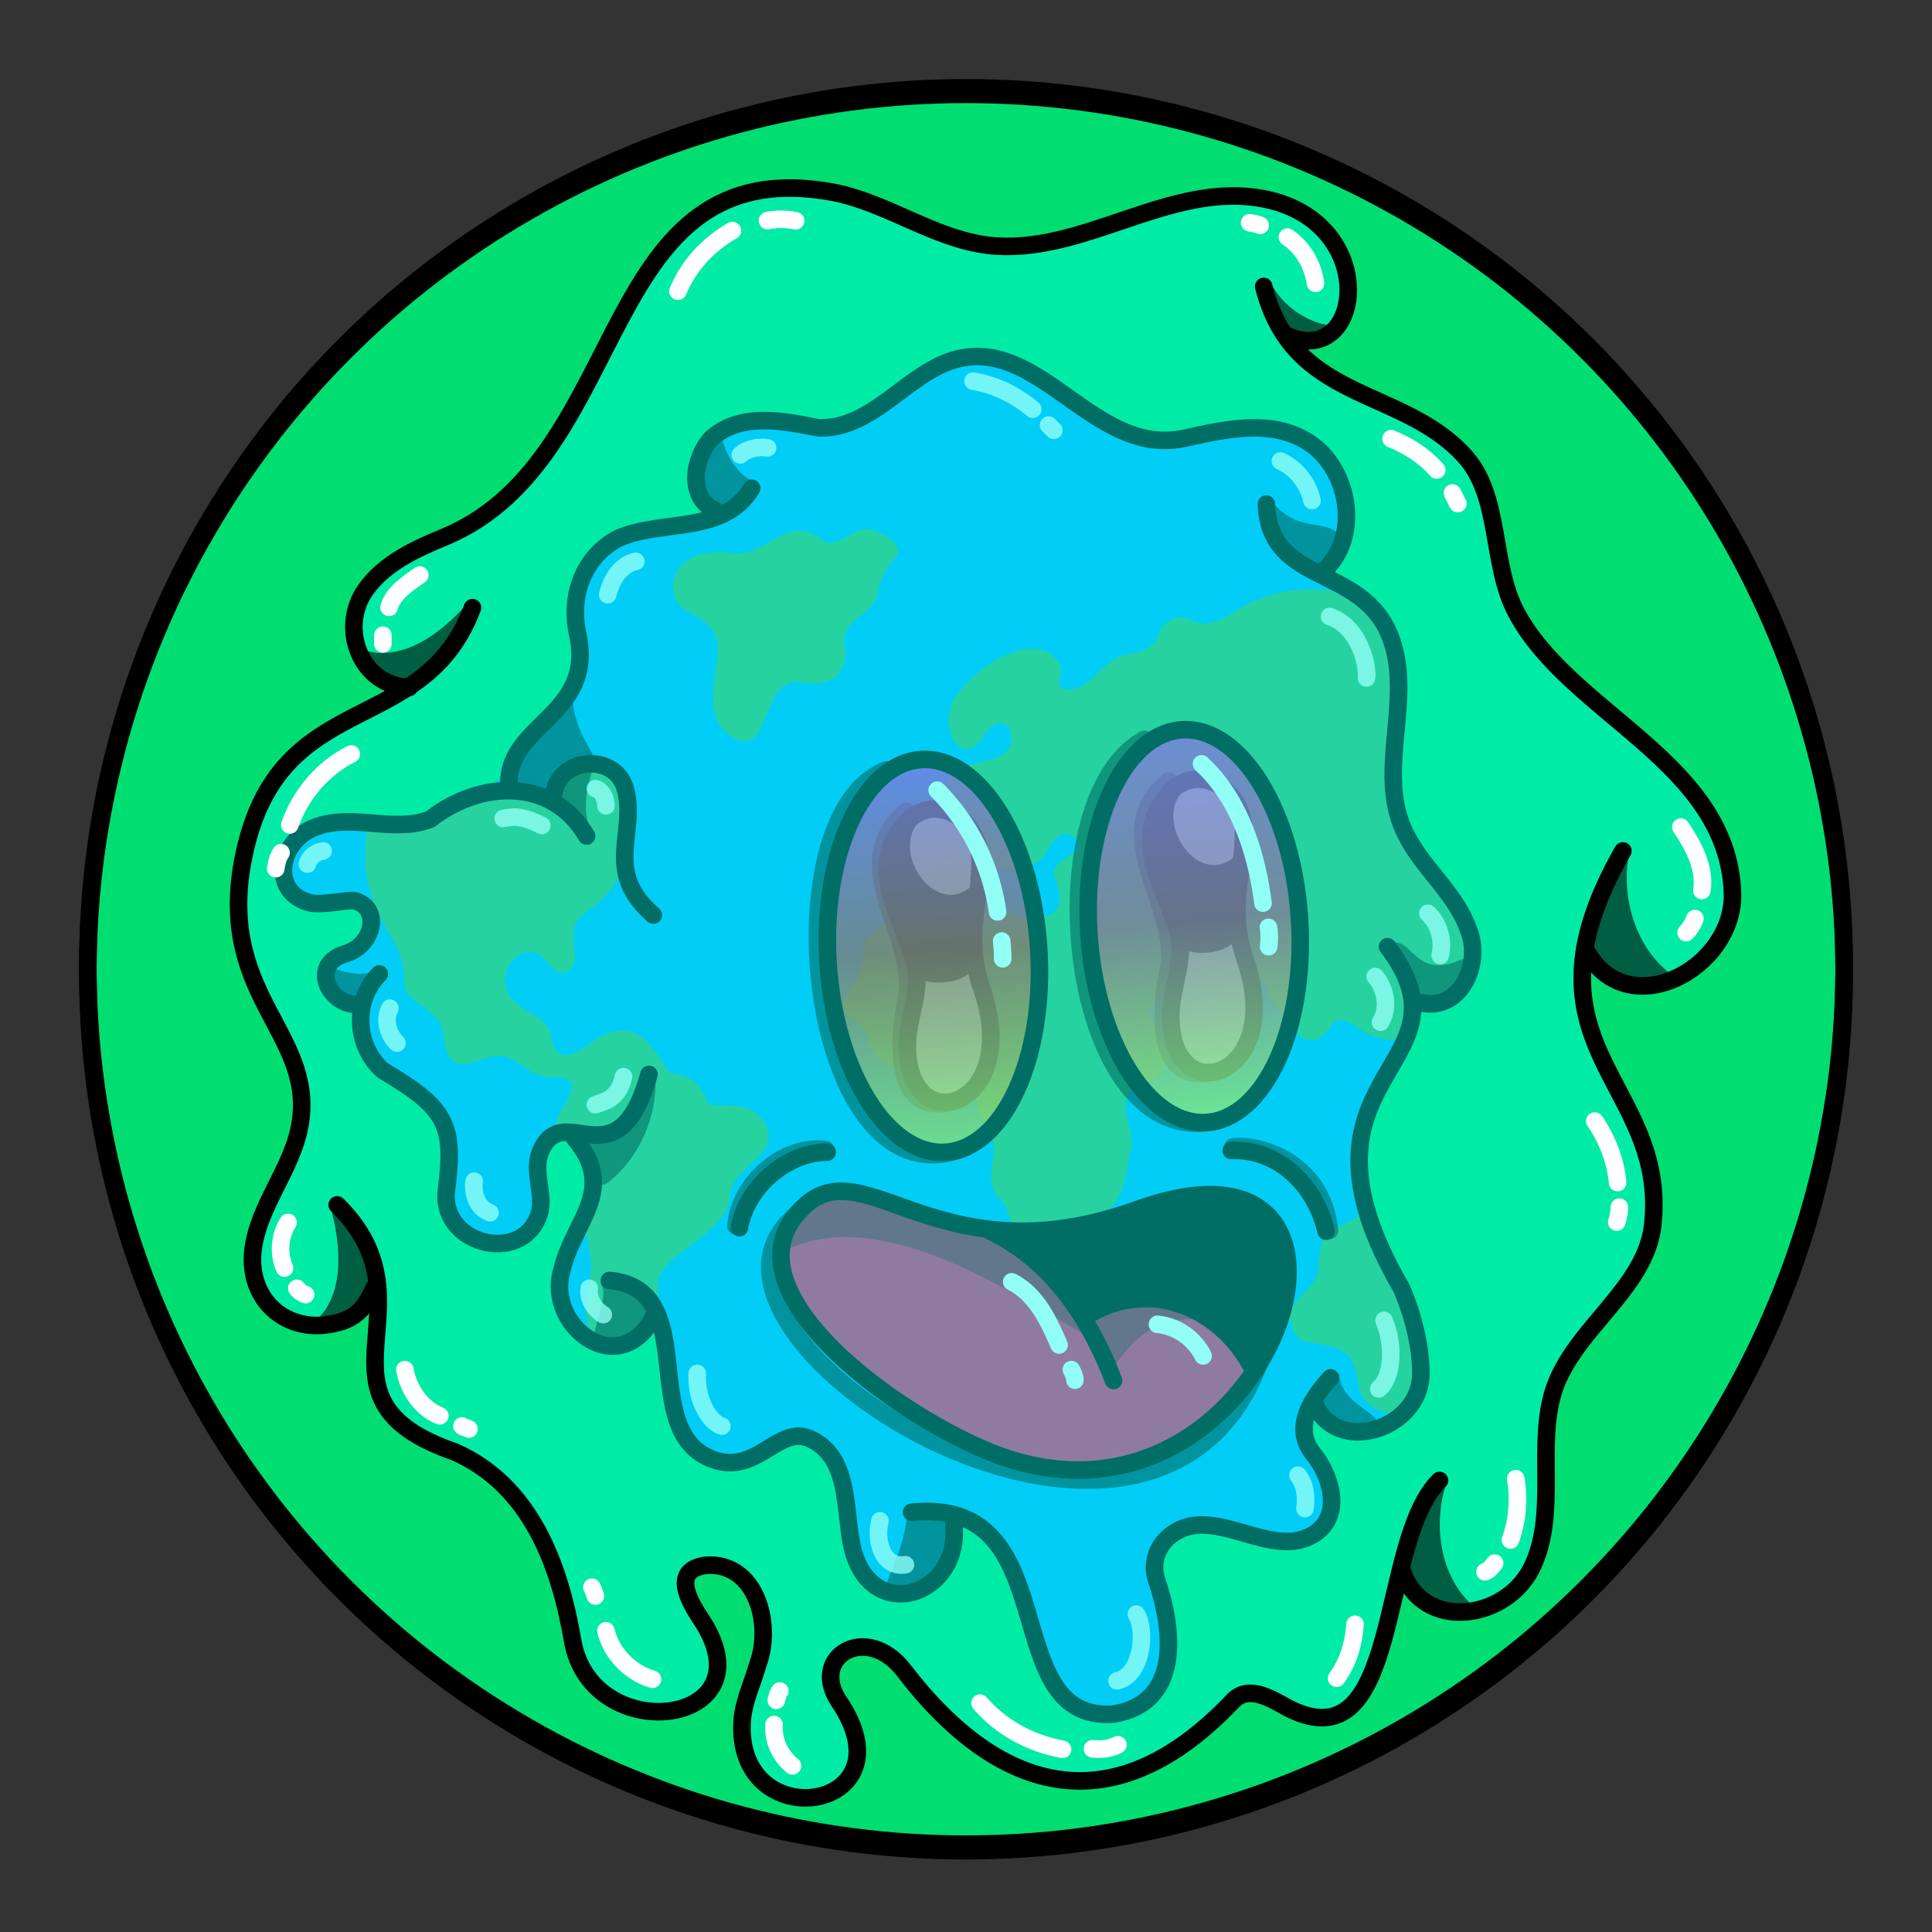 <svg version="1.1" id="Layer_1" xmlns="http://www.w3.org/2000/svg" x="0" y="0" viewBox="0 0 1100 1100" style="enable-background:new 0 0 1100 1100" xml:space="preserve" xmlns:xlink="http://www.w3.org/1999/xlink"><rect x="0" y="0" width="1100" height="1100" fill="#333333" stroke="none"/><style type="text/css">.st300{fill:#00DE72;stroke:#000000;stroke-width:10;stroke-linecap:round;stroke-linejoin:round;stroke-miterlimit:10;}</style><circle class="st300" cx="550" cy="553.7" r="500"/><g data-name="Layer 54"><path d="M531.7 209c-67.9 59.6-70.9 20.3-120.8 36.5-19.6 10.9-14.3 30.3-9.7 39.6 11.2 22.8-50.8 8.7-68.6 40.3-10.3 18.3.1 42.2-7.5 61.8s-33.8 34.7-36.8 52.2c-43.4 48.2-154 6.6-119.1 70.4 6.2 11.4 32.9-6.3 39.1 9.1 7 17.5-38.8 29.4-21.3 46.7 17.7 4.9 20.7 39.9 56.9 63.2 13.8 20 2.7 51.4 19.4 69.1 35.8 37.8 46.3-24.8 41.3-34.3 4.3-38.8 43.9-10.6 22.2 38.7-22.8 51.7 11.2 74 36.5 56.6 24-8.9 13.3 38.7 23.3 50.9 19.5 37.2 54.9 11.6 66.6 12 18.1.7 28 22.3 29.8 40.3 6.5 63 53.6 46.3 59.1 8 15.5-34.3 45.1 48.6 46.9 59.9 11.3 72.6 69.3 42 70.8 17.9 3.3-54.1-3.2-60.1 1.7-68.3 18.5-31.1 71 13.3 90.8-15.5 13.6-19.7-31.2-63.5 7.9-55.4 94 19.4 18.7-100.7 13.8-120.4-8.8-35.5 13.9-105.6 46.9-121.7 18.1-8.8 17.1-35.5 7.4-52.8s-24.9-30.6-31.4-48.9c-13.5-54.4 22.4-102.1-36-133.3a10.2 10.2 0 0 1-3.9-14.4c17.1-26.3 1.3-66.4-31.8-71.4-22.1-3.3-44.3 8.9-66.5 6.3-43.8-5.2-80.2-74.1-127-43.1Z" style="fill:#03a7ff"/><path d="M311.8 455.2c5.1-20.5 35.7-31.5 44.9-8.1 7.2 24.9 1 56.9-22 71.4-17.6 11.1.5 28.5-12.4 34.7-7.4 3.5-10.9-9.6-17.6-10.8-14.8-2.6-22.8 16.2-12.4 27.4 4.7 5.1 20 10.2 21.4 19.3 2.7 17.9 13 11.8 22.6 4.8 31.7-22.7 39.9 16.2 46.3 17.1 11.8 1.7 14.9 5.5 20.4 16.4 2.8 5.5 26.2-4.6 33.9 15.2 6.1 15.7-23.1 23.1-21.4 40.4-4.9 21.1-32.6 26.8-40.8 45.1 2.7 50-44.7 50-40.6 15.7 1-8.6 2.9-17.2 2.3-25.8s-3.9-15.6-2.9-23.4c6.8-53.5-12.5-48.9-16.7-46.3-7.2-15 27.6-35.8-5.6-35.1-9.8-.8-16.7-11.5-26.6-12s-19.6 9.2-27.7 2c-8.8-13 2.4-16.8-16.1-30.1-21.5-15.4.4-9.9-21.3-45.2a80.4 80.4 0 0 1-9.6-59.3c37.3 7.5 60.2-31.7 101.9-13.4Zm77-109c10.5 6.9 20.1 9.7 19.7 24.3s-7.9 36.7 5.9 47.2c25.4 19.4 17.6-33.3 41.5-29.2 15.4 2.6 26.9-2.4 25.3-20.1-1.9-6.4 1.3-12.2 6.6-16 18.8-13.8 6.7-17.8 22-34.9 6.7-7.5-10.9-17.7-18.9-15.9s-16 11.5-23.1 5.7c-19.4-15.3-32.1 9.9-49.7 7.7-39.4-5-39.3 24.7-29.3 31.2Zm416.9 223.2c1.8 21.2-9.5 27.4-27.9 18.9-5.9-3.9-16.1-12.8-20.8-2.7-21.1 27.5-36.5-37.5-53.4-46-8.1-4.1-36.4-15.5-36.4-3.2 0 24.2 7.7 18.4-10.5 35.4-10.2 9.5 26.5 30.9-7.3 45.8-17.5 7.7-2.2 25.6-5.4 37.1-2.8 9.9-2.3 19.6-8 28.3-11 16.7-40.4 39.6-56.6 19.8-4.7-5.7-4.5-14.7-9.8-19.8-10.7-10.2-.7-25.1-5-36.7-3.8-7.2-7.2-13.7-8.6-22-5.8-33.6-48.5.8-60.7-29.1-1.4-18.5-25.3-14.8-9.2-34.8 7.8-9.7 2.1-23.6 11-29.6 28.9-19.8 9-26.4 74.8-11.3 18.2 4.2 39 6.9 28.4-20.6-3.6-9.2 19.1-13.2 13-20.1-11.2-12.6-16.5 8.4-22.5 12-26.6 15.5-44.3-12-57 1.9-17 18.5-37.6 7.1-20.9-8.4 13.9-13 7.6-14.9 17.6-23.5 5.8-5 6-14.3 11.3-19.9 9.3-9.8 35.3-4.3 34.1-22.1-.6-9-10.6-8.9-14.9-1.2-13.1 22.8-28.2-4-16.7-21.1s46.4-40.3 59.3-17.9c2.6 4.5-3.8 11.6 1.9 13.3 14 4.4 21.7-16.6 35-18.9 24.4-4.1 14.8-13.8 25.4-19.5 14.4-7.7 11.3 11.1 38.1-5.8 19.9-12.6 45.6-15.6 68.6-8 52.5 30.7-18.5 104.8 63.9 187.2 8.7 19-6.5 50.9-30.8 42.5ZM804.6 800c-7.9-.9-5.4 9.5-19.7 2.9-23.4-10.8 2.5-34.7-39.4-38.4-7.5-.7-12.5-10-10.6-17.3 2.4-9.7 15.9-15 15.8-25.1-.3-25.7 12.5-20.5 27.2-33.1 13 35.1 38.8 72.1 26.7 111Z" style="fill:#45b06a"/></g><style>.st40{fill:none;stroke:#000;stroke-width:10;stroke-linecap:round;stroke-linejoin:round;stroke-miterlimit:10}.st98{opacity:.6;enable-background:new}</style><g id="Outline"><path class="st98" d="M793 537c-1 .7-1 2-.5 3 5 10 11 35 25 30 8-2 21-13 18-22.4-.5-1-2-2-3-1.5-26 12-28-11-39-9.4v.3zm-34 274.5c6 5 26 8 25-3-6-7-20.6-12-21.5-26C750 772 744 803 759 811.5zm-219.3 52s1 .5 1 .8c9 13.5-3 36-18 40-34 6-9-6-6-44 .3-5.3 22.3 2.7 23 3.2zM342 731c5 7-4 22-4 33 8 13 29.6-5 33-14.9 2-12-17-21-28-20.2-1 .1-1 1.1-1 2.1zm31-120.2c2 23-8 47-26 61.9-13 10.9-17.5-30.6-8-27.9 6 4.2 28-18.8 34-34zm-157-59.9c-8 6-17 3-25 1-11 5 4 20 13.5 16 5-4 12-9 12-15.7-.5-.2-1.5-.2-.5-1.3zM337 473c-6-10-3-23 0-34 0-1 0-2-.6-2-9-9-23 11-19.8 20.7C318 463 338 475 337 472.8v.2z"/><path class="st98" d="M326 392c-2 29 24 45 7 44-7 2-14 1-15 11-1 11-24 0-24.5-1.3C285 433 317 404.5 326 392zm103-118c-9.9-4-16-16-18-25-4-6-9.9 1-11 6-7 54 29.5 28 29 19zm293 9c16 21 29.5 12 40 20.7 3 4 1 9.6-1 14-3 9-13 9-20 4.1-14.5-5.8-22-22.2-19-38.8z"/><path class="st40" d="M347 729c53.5 5 15 86 59 102 25 9 37-19.8 55-11.9 23 10.1 19.6 40 24 60.7 9.6 46 63 29.6 58-12.8"/><path class="st40" d="M519 861c89-9 47.5 119 114.5 115 39-6 35-47 25-76.5-3-9 0-18.5 7-24.5 24.5-21 59 15.5 84-2.5 15-11 8-33-2-45-12-15 0-32 10-43"/><path class="st40" d="M790 539c53 69.8-64 71 8 194.5 6 14 11 32 11 48.5 0 32-49 47.5-61 16"/><path class="st40" d="M721 287c2 51 64 31 74 88 6 34-11.5 71 7 103 10 18 27 31.5 34 51 8 19-4 47-27 42"/><path class="st40" d="M407 290.6c-16-8-12-29.9-2-41 17-15 40.5-10 61-6 29.8 1 49-29 75-38 50-17 81 55 133 44 23-5 48-11 69 1 25 14 33 55 10 75"/><path class="st40" d="M428 278c-16 26.5-51 17.5-76 28.5-20 10.5-28 33-23 55 10 47-43 51-39 88m25 4.5c1.5-23 35-26 41-5 7 25-13 47 16 72"/><path class="st40" d="M334 476c-20-34-61-31.5-89-9.6-20 8-43-3-64 4-22 7-28 37-5 43.5 6.5 2 23-2 26-1 15 4 11 25-5 30-21 6-10 29 6 29"/><path class="st40" d="M216 554.5c-15 15-14 41 2 55 37 22 41 31 36 69.7-2 31 46 41 53.5 10 2-10.8-4-22 0-33 13-32 44 20 62-44.5"/><path class="st40" d="M327 647.9c25 29.7-.5 47-7 75-10 32.5 34 65 53 25"/><path d="M729 262.5c9 4 16 13 18 22.5m-193-68c12.5 2 24.5 8 34 16m9 9 3 3m-163 10c-5.5-.9-12 .6-15.5 4M362 319.6c-9 2-14 10.7-16 19M339 449c4 1 6 6 6 9.8M308.5 470c-12-6-16-5-22-4M175 492c1-4 5-7 9-7.5m38 89.5c-4 8 0 16 4 19.9m44 78.6c-1 6 1 15 9 18m76-77.5c-3 14-13 14.5-16 16m4.5 119.5c-5-3-9-9-8-15M397 782c-1 14.5 7 28 14 30m90 53.9c-3 12 2 27 14.5 25M636 957c14-3 17-28 11-38m96-60.1c1-7 0-14-4-19m46-49.1c8-6.5 9-25 3-39M786 582c5-8 3-19-3-26m37-12c2-8.5-.6-18-7-24m-56-169c18 6 22 30 21 35" style="opacity:.788;fill:none;stroke:#fff;stroke-width:10;stroke-linecap:round;stroke-linejoin:round;stroke-miterlimit:10;enable-background:new"/></g><style>.st40,.st68{fill:none;stroke-width:10;stroke-linecap:round;stroke-linejoin:round;stroke-miterlimit:10;stroke:#000}.st68{opacity:.6;enable-background:new}</style><g id="Happy"><path d="M472 678c-67.5 48.5 23 111 67 136.9 53 31 146 29 172-35-2-70.4-182-75.9-239-101.9z" style="fill:#fe1767"/><path d="M447 712c54-27 129.6 24 175.5 51 14 42 9-12 57-12 23 0-30-7-35-8.8-66-23-92-57-161-63C468 678 449.6 693 447 712z" style="fill:#ac1045"/><path d="M581 704c11 15 22 34 39 40.9 83-28 84 57 101 20 25-53.9 29-111.9-140-61.3v.4z"/><path d="M576 729.8c14 7 21 22 27 36m7 14c1 2 2 4 2 6m47-31.8c11 1 21 8 26 18" style="fill:none;stroke:#fff;stroke-width:10;stroke-linecap:round;stroke-linejoin:round;stroke-miterlimit:10"/><path class="st68" d="M702 653c15.5-2 51 9 55 47.5m-287-46c-24-3-49 19-51 43.5"/><path class="st40" d="M574 830.5c152.5 49 229.9-198 74-142-112 40.5-154-33-189-2.7-55 48.2 62 127.7 115 144.7zM471 656c-23 0-46 19.8-50 43"/><path class="st40" d="M701 655c27-1 48 20 54 46m-191 0c36 17.5 57 51 70 85m-15-37c34-21 74-6 93 28"/><path class="st68" d="M453 692c-84 69 216 256 268 72"/></g><defs><linearGradient id="zi" x1="523.88" y1="415.21" x2="538.45" y2="667.96" gradientTransform="rotate(3.5 529.279 542.401)" gradientUnits="userSpaceOnUse"><stop offset="0" stop-color="#df0dff"/><stop offset=".5" stop-color="#f00c10"/><stop offset="1" stop-color="#ffe70d"/></linearGradient><linearGradient id="zi-2" x1="667.68" y1="397.6" x2="691.17" y2="649.75" gradientTransform="rotate(3.5 676.165 524.809)" gradientUnits="userSpaceOnUse"><stop offset="0" stop-color="#e70dff"/><stop offset=".23" stop-color="#eb0daf"/><stop offset=".5" stop-color="#f00c58"/><stop offset="1" stop-color="#fffb0d"/></linearGradient><style>.zi-2,.zi-5{stroke:#000;stroke-linecap:round;stroke-linejoin:round;stroke-width:10px;fill:none}.zi-2{opacity:.6}</style></defs><path d="M517.7 466.4c-25.4 24.8-5.8 53 2.8 80.3 5.1 16-4 32.7-3.9 49 .4 55.3 65.6 35 42.6-32.1-10.3-29.7-1.2-46-1.2-73.8 0-21.9-22.9-38.5-40.3-23.4Zm150-17c-25.4 24.9-5.9 53.1 2.8 80.4 5 15.9-4 32.6-3.9 49 .3 55.3 65.6 35 42.5-32.1-10.2-29.7-1.1-46-1.1-73.8 0-21.9-23-38.5-40.3-23.5Z" style="stroke-linecap:round;stroke-linejoin:round;stroke-width:10px;stroke:#000;fill:#fff"/><path class="zi-2" d="M505.1 438.3c-68.5 24.5-44.9 251.5 44.4 215.2M651.6 421c-64 34.3-44 238.9 42.6 216.9"/><path class="zi-2" d="M516.2 461.9c-36.7 30.1 7.4 72.3-.2 107.4-4.5 21-8.1 65.8 24.5 58.3m124.8-182.9c-36.6 30.2 7.4 72.4-.1 107.5-4.6 21-8.1 65.7 24.5 58.3"/><path d="M528 464c-26 15.6 4.9 63.3 27.2 38.4-4.6 14.8-.3 33.5-1.3 48.8-4 8.4-22.3 10.4-30.5 6-5.3-32.1-42.8-74.7 4.6-93.2Zm149.9-16.9c-26 15.6 5 63.3 27.2 38.4-4.5 14.8-.3 33.5-1.3 48.7-3.9 8.5-22.3 10.5-30.5 6.1-5.3-32.1-42.8-74.7 4.6-93.2Z"/><ellipse cx="531.3" cy="544.4" rx="60.1" ry="112" transform="rotate(-3.5 528.909 541.97)" style="fill:url(#zi);opacity:.74"/><ellipse cx="679.8" cy="527.5" rx="60.1" ry="112" transform="rotate(-3.5 676.845 525.196)" style="fill:url(#zi-2);opacity:.74"/><ellipse class="zi-5" cx="531.3" cy="544.4" rx="60.1" ry="112" transform="rotate(-3.5 528.909 541.97)"/><ellipse class="zi-5" cx="679.8" cy="527.5" rx="60.1" ry="112" transform="rotate(-3.5 676.845 525.196)"/><path d="M533.6 449.9a123.1 123.1 0 0 1 34.4 69.3m2.3 16.6a84.3 84.3 0 0 1 .6 10.1m113.2-111c18.2 16.8 30.5 44.1 35 79.3m3.1 13.8a36.8 36.8 0 0 1 .1 11" style="stroke:#fff;fill:none;stroke-linecap:round;stroke-linejoin:round;stroke-width:10px"/><style>.st231{fill:none;stroke:#000;stroke-width:10;stroke-linecap:round;stroke-linejoin:round;stroke-miterlimit:10}</style><g id="Layer_66"><path d="M902 539.9c23 45 86 12 84-31.1-2-75-92-102-123-159.9-15-28-8-66-29.9-89.7-36-39.5-98-30-114-96.1l13 27.7c44 20.8 55-64-12-77.4-54-10.8-104 33-158 26.3-30.6-4-57-24-87-30-136-25.5-114 150-221 195.8-17 7-35 15-46 30.6-15 21.5 3 53 30.5 53.9l30.8-43.9c-28 75-109.8 44.5-130 140.4-17 79.8 40 100.8 32 152.7-4 26-24 47-27 73-3 28 19 47.5 46 41.5 15-3 22-16 26-25L192 686c58 57-22 110 67 140.7 43 19 59.6 64 67 107.3 10.6 62 114 49 73-12.3-8-12-16-28 3-30.5 28.5-2 38 33.5 29.6 56.1-3 10.6-8 20.8-9 31.8-5 68 98 53 55-10.5-17-25.5 16-45 37-17.5 56 73 121 87 187 17.7 9-9.9 21.5-2 32 3.8 65 33 50.8-95.5 86-129.7l-22 50.5c11 37 60.8 29 75-2.4 14-30.9.9-68 12-100.3 11.5-35 52-57 56-93 9-82.5-82-100.9-17-213" style="opacity:.431;fill:#00ffea;enable-background:new"/><path class="st231" d="M269 346c-28 75-109.8 44.5-130 140.4-17 79.8 40 100.8 32 152.7-4 26-24 47-27 73-3 28 19 47.5 46 41.5 15-3 19-12 23.5-21.1"/><path class="st231" d="M192 686c58 57-22 110 67 140.7 43 19 59.6 64 67 107.3 10.6 62 114 49 73-12.3-8-12-16-28 3-30.5 28.5-2 38 33.5 29.6 56.1-3 10.6-8 20.8-9 31.8-5 68 98 53 55-10.5-17-25.5 16-45 37-17.5 56 73 121 87 187 17.7 9-9.9 21.5-2 32 3.8 65 33 50.8-95.5 86-129.7"/><path class="st231" d="M924 484.5c-64 112 26 130.7 17 213-4 36-44 58.5-56 93-10.7 32 2 69-12 100.3-14 32-64 39-75 2.4"/><path class="st231" d="M719.5 163.1c16.5 66 78 57 114 96.1 21.5 23 15 62 29.9 89.7 31 58 120.7 85 123 159.9 1 43-61 76-84 31.1"/><path class="st231" d="M732 190.7c44 20.8 55-64-12-77.4-54-10.8-104 33-158 26.3-30.6-4-57-24-87-30C339 84 361 259.8 254 305.4c-17 7-35 15-46 30.6-15 21.5-3 54.5 25 55.4"/><path d="M824 843c-9 25-4 58 18 73.9-67 5.1-38-57.9-18-73.9zm104-359.1c-6 25.5 3 57 25.5 72.3-19 3-30 3-44-11.5-16-16.7 6.5-46.7 18.5-60.8zM723 160.1c7 14.5 22.5 25 39 25.8-18 14.1-49-2.9-39-25.8zM188 686.8c6 20.8 9 50.7-9 65.8 16.5 0 37-9 35-28.1-2-16.5-7-33.5-26-37.7zm79-344.3C252 360 228 379 204 369c11 20 32 29 49 8.8 10-9.8 16.7-19.8 14-35.3z" style="opacity:.6;enable-background:new"/><path d="M957 470.9c7 10.5 14 23 12 36.1m-4 16c-1 3-3 6-5 8m-52 107.3c7 10 12 23 13 35m1 14c0 3-.7 6-1.5 8.5M863 841.9c2 12 .9 24-3 34.9m-9 13.2c-1.5 2-3 4-5.5 4.9m-74 29.9c-.7 10.9-4 22-10.5 30.7m-203 14.2c12 14 29 23 47 26.3m17-.3c5 .5 10 0 14.5-2.3m-195.8-11.5c-.6 9 3.5 18 10.5 23.5m-9.2-37.3c.5-2 1-4 2-5.3m-99-34.3c3 13 14 24 26.5 27.6M339 908.7c-.7-2-1-3-2-5M230.5 779.8c2 11 9 22 19.9 26.3m12.6 5.8c1 .7 2.5 1 4 1.7M164 696c-5 8-5.5 18-2 26m7 11.5c1 1.5 3 3 5 3.6m26-307.8c-16 8-29 23-35 40.4m-5 15.8c-2 3-2.5 6-3 9.1m82-167.2c-7 5-15 10-17.5 18.4m-3.5 15.9v4.9m199-235.3c-14 8-25 20-31 34.5m51-40.2c5-1 10.6-1 16 .1m280 9.3c9 6 14.5 16 16 26.3m-31.5-33c-2-.9-4-1-6-1.5m80.5 123c9.9 4 19 9.8 26 17.8m9 13.1 3 6" style="stroke:#fff;fill:none;stroke-width:10;stroke-linecap:round;stroke-linejoin:round;stroke-miterlimit:10"/></g><circle cx="550" cy="550" r="500" style="fill:none;stroke:#000;stroke-width:10;stroke-linecap:round;stroke-linejoin:round;stroke-miterlimit:10"/></svg>